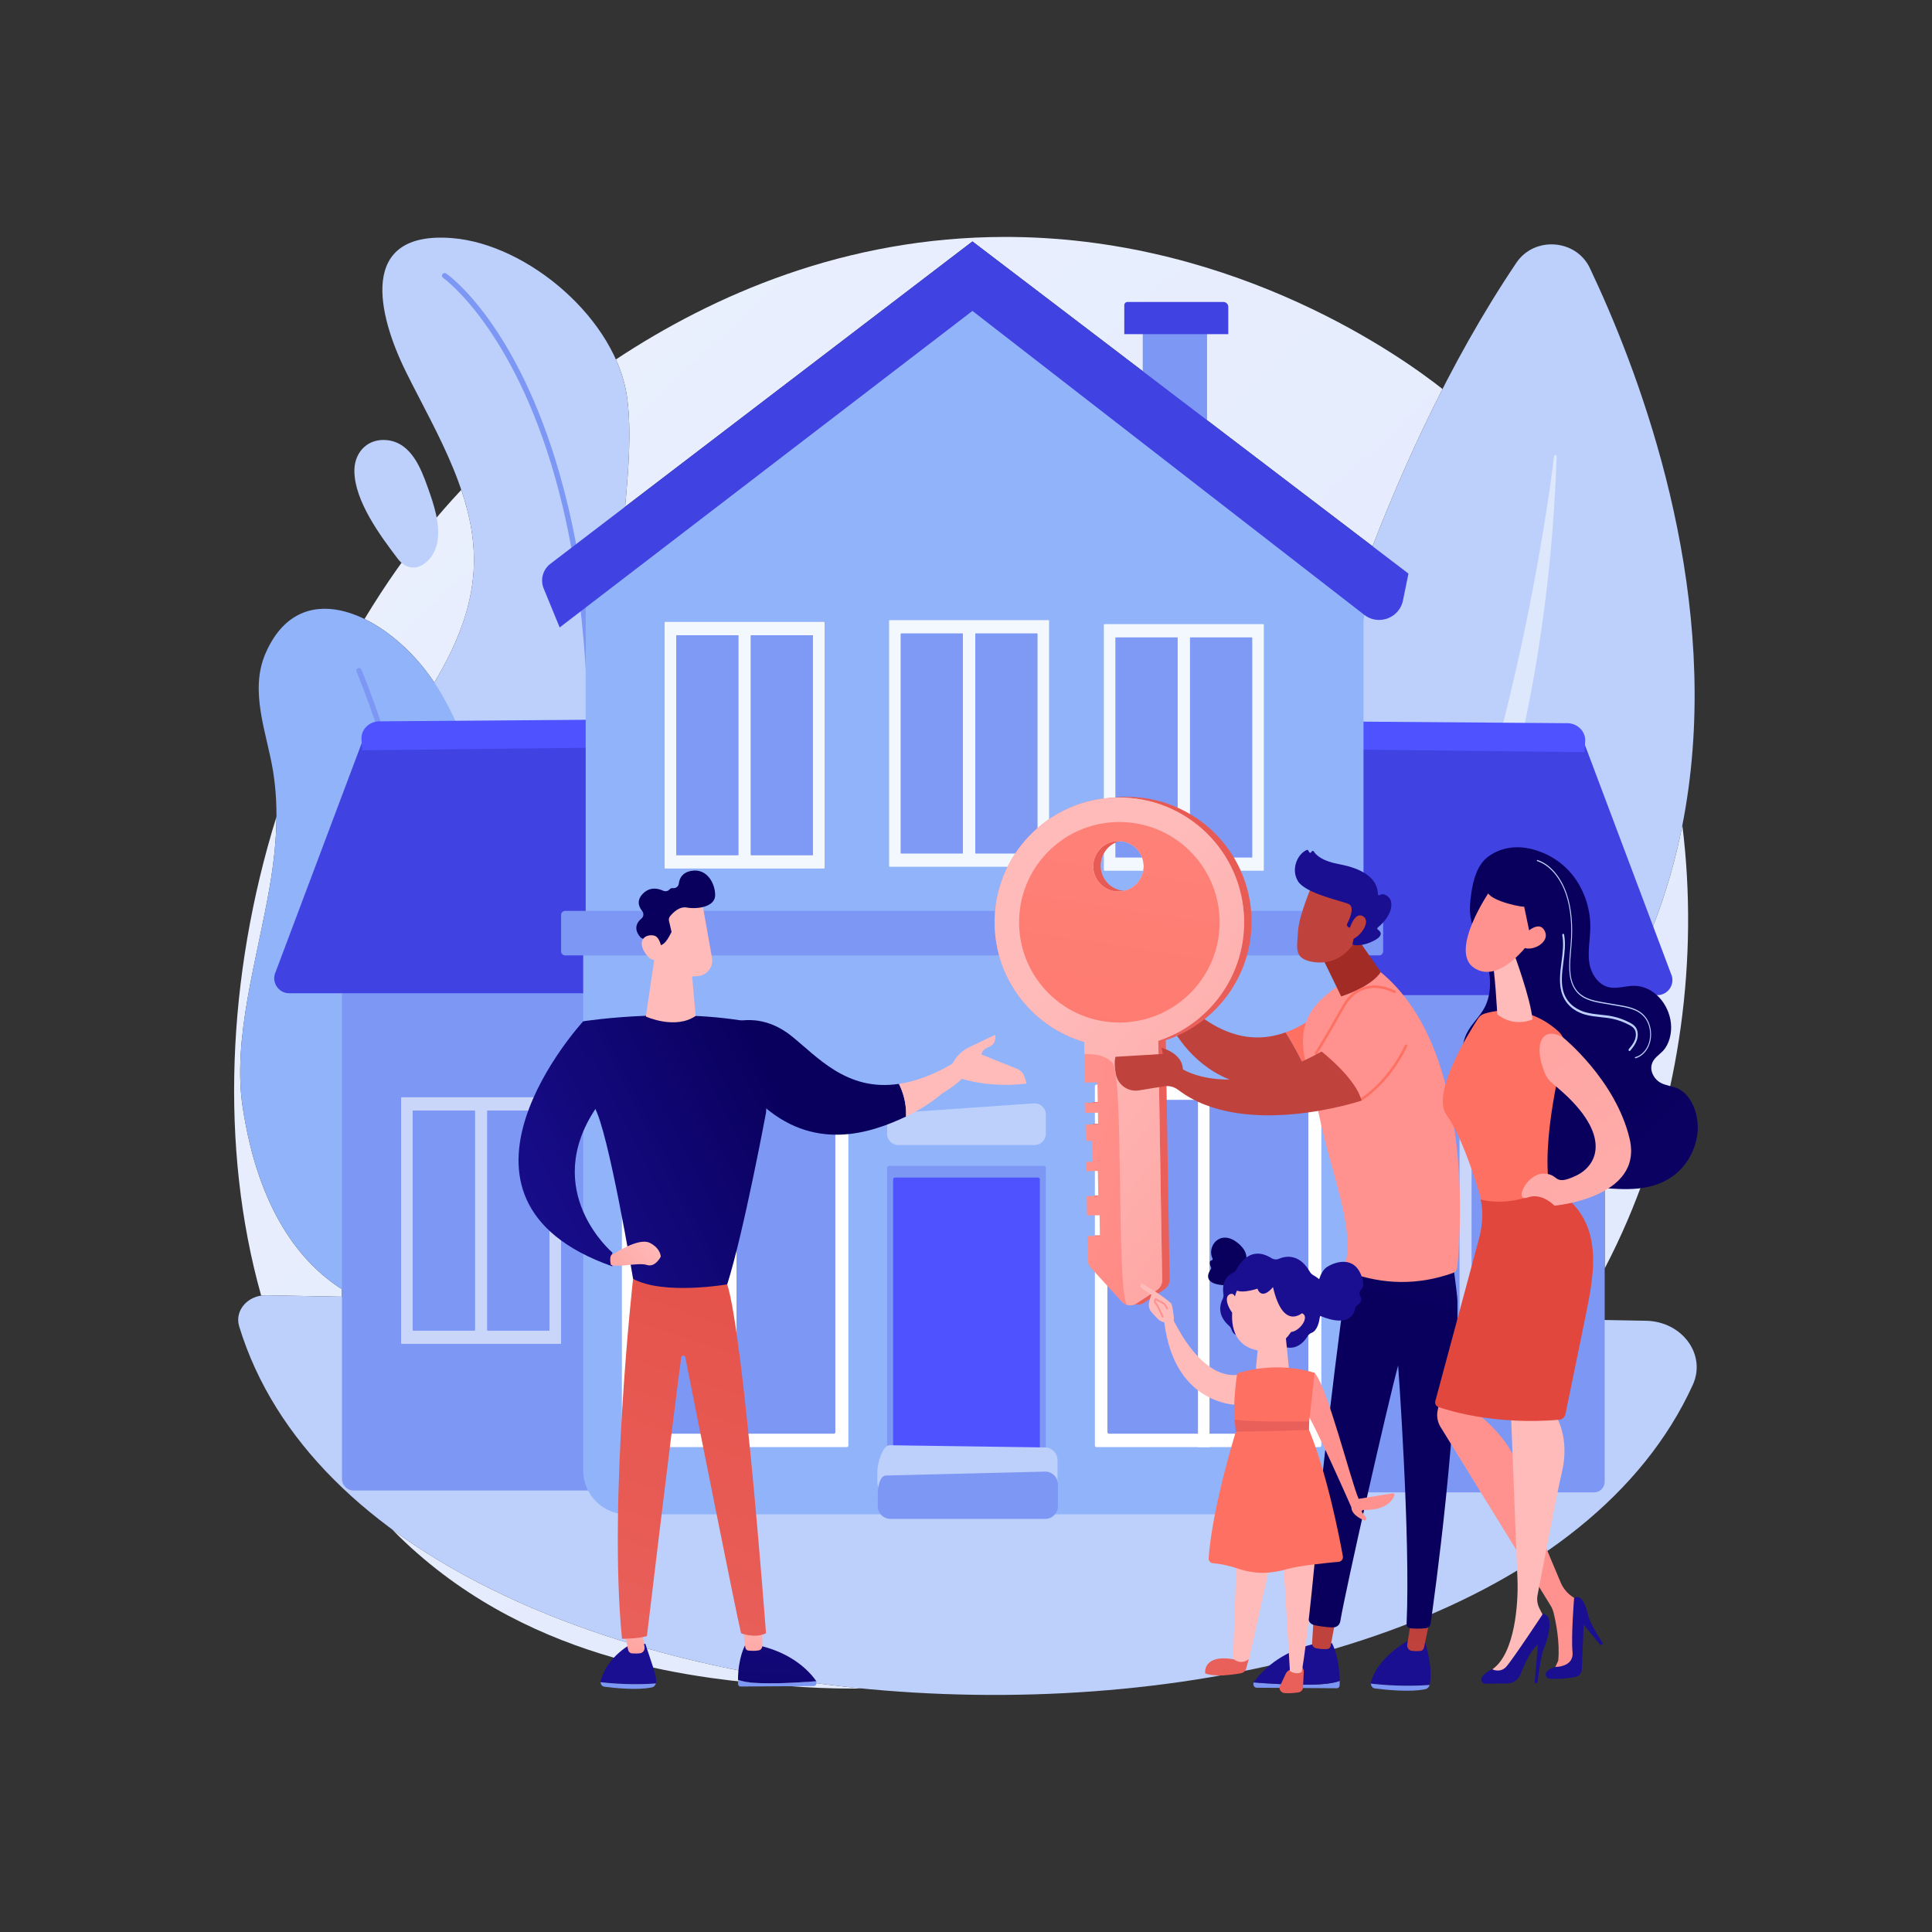 <svg width="4947" height="4947" viewBox="0 0 4947 4947" fill="none" xmlns="http://www.w3.org/2000/svg">
<rect x="0" y="0" width="4947" height="4947" fill="#333333" stroke="none"/>
<defs>
<linearGradient id="paint0_linear" x1="9073.3" y1="4678.55" x2="3606.3" y2="-1222.33" gradientUnits="userSpaceOnUse">
<stop stop-color="#DAE3FE"/>
<stop offset="1" stop-color="#E9EFFD"/>
</linearGradient>
<linearGradient id="paint1_linear" x1="9620.19" y1="-5320.38" x2="8665.99" y2="-3131.33" gradientUnits="userSpaceOnUse">
<stop stop-color="#4F52FF"/>
<stop offset="1" stop-color="#4042E2"/>
</linearGradient>
<linearGradient id="paint2_linear" x1="6936.95" y1="-840.713" x2="7352.69" y2="-3209.16" gradientUnits="userSpaceOnUse">
<stop stop-color="#4F52FF"/>
<stop offset="1" stop-color="#4042E2"/>
</linearGradient>
<linearGradient id="paint3_linear" x1="3442.84" y1="-2081.55" x2="2121.52" y2="481.025" gradientUnits="userSpaceOnUse">
<stop stop-color="#4F52FF"/>
<stop offset="1" stop-color="#4042E2"/>
</linearGradient>
<linearGradient id="paint4_linear" x1="1942.83" y1="-70.24" x2="2260.81" y2="-1881.8" gradientUnits="userSpaceOnUse">
<stop stop-color="#4F52FF"/>
<stop offset="1" stop-color="#4042E2"/>
</linearGradient>
<linearGradient id="paint5_linear" x1="2801.74" y1="3029.37" x2="3262.15" y2="3029.37" gradientUnits="userSpaceOnUse">
<stop stop-color="#4F52FF"/>
<stop offset="1" stop-color="#4042E2"/>
</linearGradient>
<linearGradient id="paint6_linear" x1="6925.23" y1="-6209.56" x2="6366.49" y2="-4629.68" gradientUnits="userSpaceOnUse">
<stop stop-color="#4F52FF"/>
<stop offset="1" stop-color="#4042E2"/>
</linearGradient>
<linearGradient id="paint7_linear" x1="5496.26" y1="-6407.93" x2="5155.86" y2="-3514.53" gradientUnits="userSpaceOnUse">
<stop stop-color="#4F52FF"/>
<stop offset="1" stop-color="#4042E2"/>
</linearGradient>
<linearGradient id="paint8_linear" x1="6174.31" y1="3783.59" x2="5916.61" y2="3783.59" gradientUnits="userSpaceOnUse">
<stop stop-color="#09005D"/>
<stop offset="1" stop-color="#1A0F91"/>
</linearGradient>
<linearGradient id="paint9_linear" x1="6098.64" y1="3491.18" x2="6147.83" y2="3920.5" gradientUnits="userSpaceOnUse">
<stop stop-color="#A22B25"/>
<stop offset="1" stop-color="#C0423C"/>
</linearGradient>
<linearGradient id="paint10_linear" x1="5414.39" y1="3863.67" x2="5067.02" y2="3863.67" gradientUnits="userSpaceOnUse">
<stop stop-color="#09005D"/>
<stop offset="1" stop-color="#1A0F91"/>
</linearGradient>
<linearGradient id="paint11_linear" x1="5330.28" y1="3629.06" x2="5350.92" y2="4032.3" gradientUnits="userSpaceOnUse">
<stop stop-color="#A22B25"/>
<stop offset="1" stop-color="#C0423C"/>
</linearGradient>
<linearGradient id="paint12_linear" x1="5884.87" y1="3875.76" x2="6403.95" y2="1400.6" gradientUnits="userSpaceOnUse">
<stop stop-color="#09005D"/>
<stop offset="1" stop-color="#1A0F91"/>
</linearGradient>
<linearGradient id="paint13_linear" x1="-25694.7" y1="-24439.6" x2="-24630" y2="-23555.9" gradientUnits="userSpaceOnUse">
<stop stop-color="#FF928E"/>
<stop offset="1" stop-color="#FE7062"/>
</linearGradient>
<linearGradient id="paint14_linear" x1="6144.29" y1="1177.47" x2="5935.43" y2="2229.52" gradientUnits="userSpaceOnUse">
<stop stop-color="#FEBBBA"/>
<stop offset="1" stop-color="#FF928E"/>
</linearGradient>
<linearGradient id="paint15_linear" x1="5561.52" y1="1125.97" x2="5693.2" y2="457.78" gradientUnits="userSpaceOnUse">
<stop stop-color="#A22B25"/>
<stop offset="1" stop-color="#C0423C"/>
</linearGradient>
<linearGradient id="paint16_linear" x1="1920.01" y1="-13070.3" x2="2367.39" y2="-11444.8" gradientUnits="userSpaceOnUse">
<stop stop-color="#FF928E"/>
<stop offset="1" stop-color="#FE7062"/>
</linearGradient>
<linearGradient id="paint17_linear" x1="1846.91" y1="-12907.7" x2="2290.66" y2="-11295.5" gradientUnits="userSpaceOnUse">
<stop stop-color="#FF928E"/>
<stop offset="1" stop-color="#FE7062"/>
</linearGradient>
<linearGradient id="paint18_linear" x1="-3637" y1="-22477.1" x2="-3443.86" y2="-21984.6" gradientUnits="userSpaceOnUse">
<stop stop-color="#A22B25"/>
<stop offset="1" stop-color="#C0423C"/>
</linearGradient>
<linearGradient id="paint19_linear" x1="5726.88" y1="465.788" x2="5423.22" y2="856.746" gradientUnits="userSpaceOnUse">
<stop stop-color="#09005D"/>
<stop offset="1" stop-color="#1A0F91"/>
</linearGradient>
<linearGradient id="paint20_linear" x1="-3542.72" y1="-22494.2" x2="-3349.71" y2="-22002.1" gradientUnits="userSpaceOnUse">
<stop stop-color="#A22B25"/>
<stop offset="1" stop-color="#C0423C"/>
</linearGradient>
<linearGradient id="paint21_linear" x1="4043.92" y1="1407.37" x2="4629.64" y2="1913.32" gradientUnits="userSpaceOnUse">
<stop stop-color="#A22B25"/>
<stop offset="1" stop-color="#C0423C"/>
</linearGradient>
<linearGradient id="paint22_linear" x1="4870.6" y1="1191.8" x2="4714.32" y2="2452.46" gradientUnits="userSpaceOnUse">
<stop stop-color="#A22B25"/>
<stop offset="1" stop-color="#C0423C"/>
</linearGradient>
<linearGradient id="paint23_linear" x1="3945.22" y1="1499.76" x2="4519.72" y2="1996.02" gradientUnits="userSpaceOnUse">
<stop stop-color="#A22B25"/>
<stop offset="1" stop-color="#C0423C"/>
</linearGradient>
<linearGradient id="paint24_linear" x1="4038.93" y1="-216.989" x2="4477.73" y2="2527.42" gradientUnits="userSpaceOnUse">
<stop stop-color="#E1473D"/>
<stop offset="1" stop-color="#E9605A"/>
</linearGradient>
<linearGradient id="paint25_linear" x1="2934.87" y1="1918.87" x2="4248.44" y2="2255.63" gradientUnits="userSpaceOnUse">
<stop stop-color="#FF928E"/>
<stop offset="1" stop-color="#FE7062"/>
</linearGradient>
<linearGradient id="paint26_linear" x1="3740.72" y1="865.6" x2="5814.38" y2="2178.45" gradientUnits="userSpaceOnUse">
<stop stop-color="#FF9085"/>
<stop offset="1" stop-color="#FB6FBB"/>
</linearGradient>
<linearGradient id="paint27_linear" x1="3787.67" y1="1207.9" x2="4954.05" y2="2192.68" gradientUnits="userSpaceOnUse">
<stop stop-color="#FEBBBA"/>
<stop offset="1" stop-color="#FF928E"/>
</linearGradient>
<linearGradient id="paint28_linear" x1="4205.11" y1="673.678" x2="3713.99" y2="3840.12" gradientUnits="userSpaceOnUse">
<stop stop-color="#FF928E"/>
<stop offset="1" stop-color="#FE7062"/>
</linearGradient>
<linearGradient id="paint29_linear" x1="6516.51" y1="322.534" x2="5867.31" y2="831.071" gradientUnits="userSpaceOnUse">
<stop stop-color="#A22B25"/>
<stop offset="1" stop-color="#C0423C"/>
</linearGradient>
<linearGradient id="paint30_linear" x1="7463.48" y1="-241.524" x2="9205.04" y2="1662.96" gradientUnits="userSpaceOnUse">
<stop stop-color="#09005D"/>
<stop offset="1" stop-color="#1A0F91"/>
</linearGradient>
<linearGradient id="paint31_linear" x1="9271.39" y1="-668.153" x2="8027.83" y2="363.997" gradientUnits="userSpaceOnUse">
<stop stop-color="#FF928E"/>
<stop offset="1" stop-color="#FE7062"/>
</linearGradient>
<linearGradient id="paint32_linear" x1="6884.92" y1="837.659" x2="7000.94" y2="568.498" gradientUnits="userSpaceOnUse">
<stop stop-color="#FEBBBA"/>
<stop offset="1" stop-color="#FF928E"/>
</linearGradient>
<linearGradient id="paint33_linear" x1="6873.32" y1="184.832" x2="7126.21" y2="709.958" gradientUnits="userSpaceOnUse">
<stop stop-color="#FEBBBA"/>
<stop offset="1" stop-color="#FF928E"/>
</linearGradient>
<linearGradient id="paint34_linear" x1="7036.89" y1="63.468" x2="8750.67" y2="1937.57" gradientUnits="userSpaceOnUse">
<stop stop-color="#09005D"/>
<stop offset="1" stop-color="#1A0F91"/>
</linearGradient>
<linearGradient id="paint35_linear" x1="7043.43" y1="91.276" x2="7298.35" y2="620.606" gradientUnits="userSpaceOnUse">
<stop stop-color="#FEBBBA"/>
<stop offset="1" stop-color="#FF928E"/>
</linearGradient>
<linearGradient id="paint36_linear" x1="7854.88" y1="4129.45" x2="6903.14" y2="2474.98" gradientUnits="userSpaceOnUse">
<stop stop-color="#FEBBBA"/>
<stop offset="1" stop-color="#FF928E"/>
</linearGradient>
<linearGradient id="paint37_linear" x1="7753.07" y1="3523.99" x2="7474.23" y2="3525.84" gradientUnits="userSpaceOnUse">
<stop stop-color="#09005D"/>
<stop offset="1" stop-color="#1A0F91"/>
</linearGradient>
<linearGradient id="paint38_linear" x1="6709.95" y1="2929.22" x2="8105.2" y2="3365.25" gradientUnits="userSpaceOnUse">
<stop stop-color="#FEBBBA"/>
<stop offset="1" stop-color="#FF928E"/>
</linearGradient>
<linearGradient id="paint39_linear" x1="7244.36" y1="3621.88" x2="6923.06" y2="3624.01" gradientUnits="userSpaceOnUse">
<stop stop-color="#09005D"/>
<stop offset="1" stop-color="#1A0F91"/>
</linearGradient>
<linearGradient id="paint40_linear" x1="7229.72" y1="2093.12" x2="7698.18" y2="1320.79" gradientUnits="userSpaceOnUse">
<stop stop-color="#E1473D"/>
<stop offset="1" stop-color="#E9605A"/>
</linearGradient>
<linearGradient id="paint41_linear" x1="7969.73" y1="1447.8" x2="6569.33" y2="-558.065" gradientUnits="userSpaceOnUse">
<stop stop-color="#FEBBBA"/>
<stop offset="1" stop-color="#FF928E"/>
</linearGradient>
<linearGradient id="paint42_linear" x1="4449.83" y1="2723.9" x2="4717.12" y2="3093.37" gradientUnits="userSpaceOnUse">
<stop stop-color="#FEBBBA"/>
<stop offset="1" stop-color="#FF928E"/>
</linearGradient>
<linearGradient id="paint43_linear" x1="4213.52" y1="2875.58" x2="4488.39" y2="3255.53" gradientUnits="userSpaceOnUse">
<stop stop-color="#FEBBBA"/>
<stop offset="1" stop-color="#FF928E"/>
</linearGradient>
<linearGradient id="paint44_linear" x1="4066.88" y1="2747.49" x2="4118.09" y2="2747.49" gradientUnits="userSpaceOnUse">
<stop stop-color="#FF928E"/>
<stop offset="1" stop-color="#FE7062"/>
</linearGradient>
<linearGradient id="paint45_linear" x1="4542" y1="2326.14" x2="4754.31" y2="2513.47" gradientUnits="userSpaceOnUse">
<stop stop-color="#09005D"/>
<stop offset="1" stop-color="#1A0F91"/>
</linearGradient>
<linearGradient id="paint46_linear" x1="5607.05" y1="2325.1" x2="5422.74" y2="2291.97" gradientUnits="userSpaceOnUse">
<stop stop-color="#09005D"/>
<stop offset="1" stop-color="#1A0F91"/>
</linearGradient>
<linearGradient id="paint47_linear" x1="-3043.4" y1="-5802.12" x2="-2189.8" y2="-4945.63" gradientUnits="userSpaceOnUse">
<stop stop-color="#09005D"/>
<stop offset="1" stop-color="#1A0F91"/>
</linearGradient>
<linearGradient id="paint48_linear" x1="4703.63" y1="3942.74" x2="4539.51" y2="3942.74" gradientUnits="userSpaceOnUse">
<stop stop-color="#E1473D"/>
<stop offset="1" stop-color="#E9605A"/>
</linearGradient>
<linearGradient id="paint49_linear" x1="5128.22" y1="3953.98" x2="5032.9" y2="3953.98" gradientUnits="userSpaceOnUse">
<stop stop-color="#E1473D"/>
<stop offset="1" stop-color="#E9605A"/>
</linearGradient>
<linearGradient id="paint50_linear" x1="4961.85" y1="2895.68" x2="4948.22" y2="2757.11" gradientUnits="userSpaceOnUse">
<stop stop-color="#FEBBBA"/>
<stop offset="1" stop-color="#FF928E"/>
</linearGradient>
<linearGradient id="paint51_linear" x1="4446.97" y1="1389.61" x2="3863.69" y2="-396.678" gradientUnits="userSpaceOnUse">
<stop stop-color="#FEBBBA"/>
<stop offset="1" stop-color="#FF928E"/>
</linearGradient>
<linearGradient id="paint52_linear" x1="4135.88" y1="1558.52" x2="3571.26" y2="-170.619" gradientUnits="userSpaceOnUse">
<stop stop-color="#FEBBBA"/>
<stop offset="1" stop-color="#FF928E"/>
</linearGradient>
<linearGradient id="paint53_linear" x1="5937.86" y1="3334.04" x2="5442.79" y2="2653.82" gradientUnits="userSpaceOnUse">
<stop stop-color="#FEBBBA"/>
<stop offset="1" stop-color="#FF928E"/>
</linearGradient>
<linearGradient id="paint54_linear" x1="7950.4" y1="423.845" x2="6905.66" y2="1290.98" gradientUnits="userSpaceOnUse">
<stop stop-color="#FF928E"/>
<stop offset="1" stop-color="#FE7062"/>
</linearGradient>
<linearGradient id="paint55_linear" x1="8343.94" y1="589.585" x2="7276.35" y2="1475.68" gradientUnits="userSpaceOnUse">
<stop stop-color="#FF928E"/>
<stop offset="1" stop-color="#FE7062"/>
</linearGradient>
<linearGradient id="paint56_linear" x1="7966.44" y1="500.89" x2="6925.97" y2="1364.47" gradientUnits="userSpaceOnUse">
<stop stop-color="#E1473D"/>
<stop offset="1" stop-color="#E9605A"/>
</linearGradient>
<linearGradient id="paint57_linear" x1="4964.11" y1="2679.59" x2="4993.84" y2="2393.53" gradientUnits="userSpaceOnUse">
<stop stop-color="#FEBBBA"/>
<stop offset="1" stop-color="#FF928E"/>
</linearGradient>
<linearGradient id="paint58_linear" x1="4592.59" y1="2763.4" x2="4621.39" y2="2504.38" gradientUnits="userSpaceOnUse">
<stop stop-color="#FEBBBA"/>
<stop offset="1" stop-color="#FF928E"/>
</linearGradient>
<linearGradient id="paint59_linear" x1="5110.64" y1="2668.55" x2="5141.07" y2="2394.86" gradientUnits="userSpaceOnUse">
<stop stop-color="#FEBBBA"/>
<stop offset="1" stop-color="#FF928E"/>
</linearGradient>
<linearGradient id="paint60_linear" x1="-2963.32" y1="-5621.81" x2="-2125.84" y2="-4781.48" gradientUnits="userSpaceOnUse">
<stop stop-color="#09005D"/>
<stop offset="1" stop-color="#1A0F91"/>
</linearGradient>
<linearGradient id="paint61_linear" x1="1685.41" y1="5777.56" x2="1631.88" y2="4745.8" gradientUnits="userSpaceOnUse">
<stop stop-color="#09005D"/>
<stop offset="1" stop-color="#1A0F91"/>
</linearGradient>
<linearGradient id="paint62_linear" x1="1633.49" y1="4092.55" x2="1605.06" y2="4340.68" gradientUnits="userSpaceOnUse">
<stop stop-color="#FEBBBA"/>
<stop offset="1" stop-color="#FF928E"/>
</linearGradient>
<linearGradient id="paint63_linear" x1="1966.47" y1="4751.25" x2="2020" y2="3719.49" gradientUnits="userSpaceOnUse">
<stop stop-color="#09005D"/>
<stop offset="1" stop-color="#1A0F91"/>
</linearGradient>
<linearGradient id="paint64_linear" x1="1933" y1="4124.29" x2="1906.4" y2="4356.41" gradientUnits="userSpaceOnUse">
<stop stop-color="#FEBBBA"/>
<stop offset="1" stop-color="#FF928E"/>
</linearGradient>
<linearGradient id="paint65_linear" x1="2220.36" y1="2472.24" x2="1621.68" y2="4224.47" gradientUnits="userSpaceOnUse">
<stop stop-color="#E1473D"/>
<stop offset="1" stop-color="#E9605A"/>
</linearGradient>
<linearGradient id="paint66_linear" x1="1977.42" y1="2711.6" x2="1239.02" y2="3072.35" gradientUnits="userSpaceOnUse">
<stop stop-color="#09005D"/>
<stop offset="1" stop-color="#1A0F91"/>
</linearGradient>
<linearGradient id="paint67_linear" x1="1921.59" y1="2126.44" x2="2069.74" y2="2126.44" gradientUnits="userSpaceOnUse">
<stop stop-color="#FEBBBA"/>
<stop offset="1" stop-color="#FF928E"/>
</linearGradient>
<linearGradient id="paint68_linear" x1="15081.5" y1="-10044" x2="15288.4" y2="-10233.9" gradientUnits="userSpaceOnUse">
<stop stop-color="#FEBBBA"/>
<stop offset="1" stop-color="#FF928E"/>
</linearGradient>
<linearGradient id="paint69_linear" x1="2033.16" y1="1733.61" x2="2285.09" y2="1594.71" gradientUnits="userSpaceOnUse">
<stop stop-color="#09005D"/>
<stop offset="1" stop-color="#1A0F91"/>
</linearGradient>
<linearGradient id="paint70_linear" x1="14470.3" y1="-9491.52" x2="14669.1" y2="-9674.04" gradientUnits="userSpaceOnUse">
<stop stop-color="#FEBBBA"/>
<stop offset="1" stop-color="#FF928E"/>
</linearGradient>
<linearGradient id="paint71_linear" x1="1924.32" y1="2644.01" x2="1190.75" y2="3002.4" gradientUnits="userSpaceOnUse">
<stop stop-color="#09005D"/>
<stop offset="1" stop-color="#1A0F91"/>
</linearGradient>
<linearGradient id="paint72_linear" x1="1684.79" y1="3170.15" x2="1457.89" y2="3363.95" gradientUnits="userSpaceOnUse">
<stop stop-color="#FEBBBA"/>
<stop offset="1" stop-color="#FF928E"/>
</linearGradient>
<linearGradient id="paint73_linear" x1="1963.2" y1="2715.02" x2="1228.62" y2="3073.9" gradientUnits="userSpaceOnUse">
<stop stop-color="#09005D"/>
<stop offset="1" stop-color="#1A0F91"/>
</linearGradient>
<linearGradient id="paint74_linear" x1="2510.91" y1="2542.49" x2="3068.2" y2="2351.56" gradientUnits="userSpaceOnUse">
<stop stop-color="#FEBBBA"/>
<stop offset="1" stop-color="#FF928E"/>
</linearGradient>
<linearGradient id="paint75_linear" x1="2645.92" y1="2410.13" x2="3233.36" y2="2208.88" gradientUnits="userSpaceOnUse">
<stop stop-color="#FEBBBA"/>
<stop offset="1" stop-color="#FF928E"/>
</linearGradient>
</defs>
<path d="M2186.33 4323.73C2127.81 4323.73 2070.2 4321.4 2013.64 4316.73C1800.64 4299.2 1372.1 4263.9 1037.5 3949.01C1025.89 3938.09 1014.5 3926.92 1003.37 3915.57C1309.8 4141.64 1748.06 4278.71 2208.73 4323.61C2201.26 4323.69 2193.76 4323.73 2186.33 4323.73V4323.73ZM3392.12 3366.71L3122.51 3361.72C3219.4 3323.7 3309.07 3283.08 3392.12 3240.14V3366.71V3366.71ZM3073.73 3360.83L1592.4 3333.48V2974.94C1639.4 2965.6 1685.77 2950.35 1730.37 2928.99C1869.18 2862.52 1990.37 2741.83 1990.37 2523.04C1990.37 2456.35 1988.02 2399.55 1983.49 2350.48H3233.38C3121.73 2856.67 3081.88 3266.93 3073.73 3360.83ZM875.617 3320.24L681.704 3316.67C681.201 3316.66 680.703 3316.66 680.205 3316.66C676.299 3316.66 672.473 3316.93 668.761 3317.48C562.128 2938.83 581.179 2498.68 707.938 2091.16C707.699 2151.12 700.781 2210.85 690.485 2270.86C658.577 2456.88 594.648 2658.82 621.349 2834.72C661.593 3099.84 770.067 3233.85 875.617 3301.26V3320.24V3320.24ZM4108.88 3247.99V2616.02C4211.6 2453.7 4274.26 2283.48 4307.75 2113.26C4350.01 2454.44 4301.39 2812.99 4166.45 3126.88C4148.61 3168.39 4129.41 3208.72 4108.88 3247.99V3247.99ZM1112.19 1747.74C1104.36 1736 1096.17 1724.66 1087.59 1713.74C1044.58 1659.08 989.812 1612.35 933.44 1584.9C986.167 1497.2 1044.78 1413.8 1109.02 1336.08C1121.55 1320.93 1145.83 1292.1 1181.17 1254.34C1204.14 1322.4 1217.58 1392.48 1212.5 1464.82C1207.37 1537.85 1185.37 1604.92 1154.62 1668.99C1141.8 1695.69 1127.46 1721.86 1112.19 1747.74V1747.74ZM3514.49 1398.68L2489.97 618.228L1600.77 1297.4C1609.13 1201.49 1617.27 1106.81 1606.1 1020.3C1601.75 986.488 1591.7 952.94 1577.09 920.377C1825.94 755.883 2164.37 606.672 2574.04 606.672C2579.7 606.672 2585.36 606.699 2591.04 606.752C3175.44 612.636 3597.08 919.898 3693.63 996.047C3627.33 1125.69 3567.87 1261.05 3514.49 1398.68" fill="url(#paint0_linear)"/>
<path d="M612.395 3396.16C973.162 4578.65 3820.74 4674.16 4334.52 3545.91C4369.75 3468.59 4307.55 3383.6 4214.5 3381.88L681.705 3316.66C634.871 3315.8 600.023 3355.6 612.395 3396.16" fill="#BDD0FB"/>
<path d="M3072.03 3381.04C3072.03 3381.04 3198.79 1688.9 3882.81 672.738C3928.82 604.438 4035.5 611.947 4070.79 686.207C4306.74 1182.82 4857.31 2714.15 3072.03 3381.04Z" fill="#BDD0FB"/>
<path d="M3227.47 3257.48C3224.05 3257.48 3221.01 3253.64 3223.63 3250.24C3284.35 3171.66 3340.4 3088.72 3392.12 3002.9V3061.41C3323.82 3156.37 3266.06 3221.36 3230.77 3256.05C3229.74 3257.06 3228.59 3257.48 3227.47 3257.48ZM3728.09 2438.95H3664.04C3874.59 1892.84 3955.46 1359.38 3979.4 1167.71C3979.62 1165.88 3981.06 1165.02 3982.53 1165.02C3984.24 1165.02 3985.98 1166.17 3985.91 1168.32C3968.28 1685.96 3859.6 2109.94 3728.09 2438.95Z" fill="#DEE8FD"/>
<path d="M1154.62 1668.99C1185.37 1604.9 1207.37 1537.84 1212.5 1464.83C1225.43 1280.82 1118.47 1111.38 1039.89 952.954C967.667 807.353 913.991 590.394 1157.68 609.69C1351.83 625.084 1580.07 818.551 1606.1 1020.3C1636.92 1259.1 1520.68 1560.21 1658.49 1777.09C1851.3 2080.53 1990.37 2010.99 1990.37 2523.04C1990.37 2741.83 1869.19 2862.52 1730.37 2928.99C1511.28 3033.91 1250.03 2991.52 1075.46 2822.58C921.247 2673.34 829.552 2458.78 860.564 2243.4C891.887 2025.83 1062.52 1860.85 1154.62 1668.99Z" fill="#BDD0FB"/>
<path d="M1317.51 3315.27C1320.55 3315.27 1323.32 3313.2 1324.1 3310.12C1444.88 2828.03 1510.61 2391.02 1519.5 2011.24C1526.61 1707.12 1497.49 1438.74 1432.94 1213.54C1322.69 828.909 1149.77 705.364 1142.47 700.307C1139.39 698.17 1135.15 698.926 1133.01 702.001C1130.87 705.077 1131.63 709.325 1134.71 711.462C1136.47 712.687 1311.67 838.266 1420.4 1219.07C1520.88 1571.04 1583.45 2218.95 1310.91 3306.82C1310 3310.46 1312.21 3314.15 1315.85 3315.06C1316.41 3315.2 1316.96 3315.27 1317.51 3315.27" fill="#7D97F4"/>
<path d="M961.168 1129.17C970.556 1126.64 980.868 1125.84 991.85 1127.1C1052.58 1134.09 1077.52 1198.13 1095.37 1248.2C1110.65 1291.09 1128.65 1343.13 1119.63 1389.62C1109.87 1439.83 1056.53 1480.8 1017.83 1429.82C973.831 1371.82 907.812 1282.84 907.414 1206.01C907.212 1167.84 928.651 1138 961.168 1129.17" fill="#BDD0FB"/>
<path d="M621.353 2834.71C594.653 2658.81 658.58 2456.88 690.488 2270.87C707.359 2172.51 715.161 2074.92 699.366 1975.83C683.662 1877.32 637.372 1770.79 680.052 1672.64C766.049 1474.9 970.488 1564.89 1087.59 1713.75C1223.49 1886.46 1260.64 2168.74 1312.25 2386.1C1343.36 2517.13 1390.24 2651.55 1406.66 2785.05C1433.85 3006.26 1383.83 3159.83 1278.02 3263.54C1176.53 3363.01 1021.96 3383.64 897.804 3314.5C785.649 3252.04 664.424 3118.48 621.353 2834.71" fill="#91B3FA"/>
<path d="M1089.05 3650.82C1088.68 3650.82 1088.3 3650.8 1087.92 3650.73C1084.25 3650.12 1081.77 3646.64 1082.39 3642.96C1082.83 3640.3 1127.12 3372.97 1128.26 3003.85C1129.31 2663.38 1092.82 2164.22 913.028 1719.65C911.631 1716.2 913.298 1712.27 916.753 1710.88C920.201 1709.49 924.137 1711.15 925.537 1714.61C1106.18 2161.28 1142.82 2662.41 1141.75 3004.16C1140.59 3374.32 1096.14 3642.53 1095.69 3645.2C1095.14 3648.5 1092.28 3650.82 1089.05 3650.82" fill="#7D97F4"/>
<path d="M4081.63 3821.3H3392.14V2438.94H4108.9V3794.02C4108.9 3809.09 4096.7 3821.3 4081.63 3821.3" fill="#7D97F4"/>
<path d="M3955.92 3445.85H3549.35C3548.52 3445.85 3547.84 3445.19 3547.84 3444.36V2815.91C3547.84 2815.08 3548.52 2814.42 3549.35 2814.42H3955.92C3956.77 2814.42 3957.42 2815.08 3957.42 2815.91V3444.36C3957.42 3445.19 3956.77 3445.85 3955.92 3445.85V3445.85ZM3769.36 2848.54C3768.9 2848.54 3768.53 2848.91 3768.53 2849.38V3410.9C3768.53 3411.35 3768.9 3411.72 3769.36 3411.72H3926.73C3927.17 3411.72 3927.56 3411.35 3927.56 3410.9V2849.38C3927.56 2848.91 3927.17 2848.54 3926.73 2848.54H3769.36ZM3578.55 2848.54C3578.07 2848.54 3577.7 2848.91 3577.7 2849.38V3410.9C3577.7 3411.35 3578.07 3411.72 3578.55 3411.72H3735.9C3736.37 3411.72 3736.73 3411.35 3736.73 3410.9V2849.38C3736.73 2848.91 3736.37 2848.54 3735.9 2848.54H3578.55Z" fill="#CAD5FA"/>
<path d="M3926.74 3411.72H3769.37C3768.92 3411.72 3768.55 3411.35 3768.55 3410.89V2849.37C3768.55 2848.91 3768.92 2848.53 3769.37 2848.53H3926.74C3927.2 2848.53 3927.56 2848.91 3927.56 2849.37V3410.89C3927.56 3411.35 3927.2 3411.72 3926.74 3411.72" fill="#7D97F4"/>
<path d="M3735.92 3411.72H3578.56C3578.08 3411.72 3577.71 3411.34 3577.71 3410.89V2849.37C3577.71 2848.9 3578.08 2848.53 3578.56 2848.53H3735.92C3736.38 2848.53 3736.74 2848.9 3736.74 2849.37V3410.89C3736.74 3411.34 3736.38 3411.72 3735.92 3411.72Z" fill="#7D97F4"/>
<path d="M4243.83 2548.1H3358.09L3321.93 1910.5L4054.2 1896.63L4278.72 2493.45C4290.57 2518.94 4271.94 2548.1 4243.83 2548.1" fill="url(#paint1_linear)"/>
<path d="M4057.2 1925.92L3353.34 1918.05L3357.77 1846.81L4015.64 1851.81C4041.04 1853.41 4060.41 1874.03 4058.94 1897.88L4057.2 1925.92" fill="url(#paint2_linear)"/>
<path d="M905.367 3816.51H1592.4V2434.16H875.618V3786.76C875.618 3803.19 888.938 3816.51 905.367 3816.51Z" fill="#7D97F4"/>
<path d="M1435.17 3441.05H1028.58C1027.75 3441.05 1027.08 3440.39 1027.08 3439.56V2811.11C1027.08 2810.28 1027.75 2809.61 1028.58 2809.61H1435.17C1436 2809.61 1436.67 2810.28 1436.67 2811.11V3439.56C1436.67 3440.39 1436 3441.05 1435.17 3441.05ZM1248.61 2843.75C1248.15 2843.75 1247.77 2844.12 1247.77 2844.57V3406.09C1247.77 3406.55 1248.15 3406.92 1248.61 3406.92H1405.97C1406.43 3406.92 1406.8 3406.55 1406.8 3406.09V2844.57C1406.8 2844.12 1406.43 2843.75 1405.97 2843.75H1248.61ZM1057.78 2843.75C1057.32 2843.75 1056.94 2844.12 1056.94 2844.57V3406.09C1056.94 3406.55 1057.32 3406.92 1057.78 3406.92H1215.14C1215.6 3406.92 1215.97 3406.55 1215.97 3406.09V2844.57C1215.97 2844.12 1215.6 2843.75 1215.14 2843.75H1057.78Z" fill="#CAD5FA"/>
<path d="M1215.14 3406.92H1057.78C1057.32 3406.92 1056.94 3406.55 1056.94 3406.09V2844.57C1056.94 2844.12 1057.32 2843.75 1057.78 2843.75H1215.14C1215.6 2843.75 1215.97 2844.12 1215.97 2844.57V3406.09C1215.97 3406.55 1215.6 3406.92 1215.14 3406.92Z" fill="#7D97F4"/>
<path d="M1405.97 3406.92H1248.61C1248.15 3406.92 1247.77 3406.55 1247.77 3406.09V2844.57C1247.77 2844.12 1248.15 2843.75 1248.61 2843.75H1405.97C1406.43 2843.75 1406.8 2844.12 1406.8 2844.57V3406.09C1406.8 3406.55 1406.43 3406.92 1405.97 3406.92Z" fill="#7D97F4"/>
<path d="M740.666 2543.3H1626.43L1662.56 1905.7L930.317 1891.81L705.775 2488.67C693.951 2514.14 712.567 2543.3 740.666 2543.3" fill="url(#paint3_linear)"/>
<path d="M927.311 1921.14L1631.17 1913.27L1626.75 1842.02L968.885 1847.03C943.484 1848.61 924.092 1869.23 925.57 1893.08L927.311 1921.14" fill="url(#paint4_linear)"/>
<path d="M1493.34 2350.48V3765.09C1493.34 3827.18 1543.67 3877.52 1605.76 3877.52H3449.02C3468.88 3877.52 3484.98 3861.42 3484.98 3841.56V2350.48H1493.34Z" fill="#91B3FA"/>
<path d="M2677.98 3778.17H2271.52V2990C2271.52 2987.39 2273.66 2985.25 2276.27 2985.25H2673.23C2675.86 2985.25 2677.98 2987.39 2677.98 2990V3778.17" fill="#7D97F4"/>
<path d="M2662.66 3748.28H2286.87V3019.9C2286.87 3017.27 2288.97 3015.16 2291.6 3015.16H2657.91C2660.52 3015.16 2662.66 3017.27 2662.66 3019.9V3748.28Z" fill="url(#paint5_linear)"/>
<path d="M2649.3 2931.89H2300.24C2284.38 2931.89 2271.52 2919.04 2271.52 2903.19V2878.12C2271.52 2863.03 2283.2 2850.53 2298.25 2849.5L2647.31 2825.23C2663.88 2824.08 2677.98 2837.24 2677.98 2853.87V2903.19C2677.98 2919.04 2665.13 2931.89 2649.3 2931.89" fill="#BDD0FB"/>
<path d="M2675.24 3827.29H2279.06C2261.08 3827.29 2246.48 3812.7 2246.48 3794.72V3766.26C2246.48 3749.14 2259.52 3701.81 2276.6 3700.62L2673 3706.24C2691.82 3704.93 2707.82 3719.86 2707.82 3738.74V3794.72C2707.82 3812.7 2693.24 3827.29 2675.24 3827.29" fill="#BDD0FB"/>
<path d="M2676.29 3889.25H2280.1C2262.12 3889.25 2247.53 3874.67 2247.53 3856.68V3828.23C2247.53 3811.11 2251.28 3779.36 2268.35 3778.17L2674.03 3768.2C2692.88 3766.89 2708.86 3781.83 2708.86 3800.71V3856.68C2708.86 3874.67 2694.29 3889.25 2676.29 3889.25" fill="#7D97F4"/>
<path d="M3379.19 3705.38H2807.67C2805.36 3705.38 2803.49 3703.52 2803.49 3701.2V2781.51C2803.49 2779.21 2805.36 2777.34 2807.67 2777.34H3379.19C3381.51 2777.34 3383.38 2779.21 3383.38 2781.51V3701.2C3383.38 3703.52 3381.51 3705.38 3379.19 3705.38Z" fill="white"/>
<path d="M3346.16 3671.12H2839.52C2837.36 3671.12 2835.61 3669.37 2835.61 3667.21V2820.18C2835.61 2818.02 2837.36 2816.27 2839.52 2816.27H3346.16C3348.32 2816.27 3350.06 2818.02 3350.06 2820.18V3667.21C3350.06 3669.37 3348.32 3671.12 3346.16 3671.12Z" fill="#7D97F4"/>
<path d="M3097 3705.39H3067.51V2804.53H3097V3705.39Z" fill="white"/>
<path d="M2168.11 3705.39H1596.59C1594.27 3705.39 1592.4 3703.52 1592.4 3701.2V2781.52C1592.4 2779.21 1594.27 2777.33 1596.59 2777.33H2168.11C2170.41 2777.33 2172.29 2779.21 2172.29 2781.52V3701.2C2172.29 3703.52 2170.41 3705.39 2168.11 3705.39Z" fill="white"/>
<path d="M2135.05 3671.12H1628.44C1626.28 3671.12 1624.52 3669.37 1624.52 3667.21V2820.19C1624.52 2818.03 1626.28 2816.28 1628.44 2816.28H2135.05C2137.21 2816.28 2138.97 2818.03 2138.97 2820.19V3667.21C2138.97 3669.37 2137.21 3671.12 2135.05 3671.12Z" fill="#7D97F4"/>
<path d="M1885.91 3705.39H1856.41V2804.53H1885.91V3705.39Z" fill="white"/>
<path d="M3508.26 1496.36L3491.33 1483.59V1465.78H3467.79L2489.14 726.119L1499.68 1465.78V2350.49H3491.33V1587.6L3508.26 1496.36" fill="#91B3FA"/>
<path d="M3090.77 1080.38H2926.05V812.139H3090.77V1080.38Z" fill="#7D97F4"/>
<path d="M3145.08 855.604H2878.8V781.353C2878.8 776.872 2882.43 773.237 2886.91 773.237H3132.68C3139.52 773.237 3145.08 778.767 3145.08 785.603V855.604" fill="url(#paint6_linear)"/>
<path d="M1433.09 1606.64L1392.15 1506.9C1382.89 1484.38 1389.92 1458.46 1409.27 1443.67L1462.94 1402.67L1475.24 1393.27L1600.77 1297.38L2489.97 618.213L3514.52 1398.69L3606.45 1468.71L3592.38 1537.54C3586.08 1568.37 3559.18 1587.39 3531.17 1587.39C3518.29 1587.39 3505.2 1583.4 3493.73 1574.69C3493.54 1574.56 3493.35 1574.4 3493.2 1574.27L2489.97 796.104L1499.68 1555.58L1486.93 1565.35L1433.09 1606.64" fill="url(#paint7_linear)"/>
<path d="M2684.66 2219.4H2278.09C2277.26 2219.4 2276.58 2218.71 2276.58 2217.87V1589.42C2276.58 1588.59 2277.26 1587.93 2278.09 1587.93H2684.66C2685.5 1587.93 2686.18 1588.59 2686.18 1589.42V2217.87C2686.18 2218.71 2685.5 2219.4 2684.66 2219.4ZM2498.12 1622.06C2497.66 1622.06 2497.29 1622.45 2497.29 1622.9V2184.41C2497.29 2184.88 2497.66 2185.25 2498.12 2185.25H2655.46C2655.93 2185.25 2656.31 2184.88 2656.31 2184.41V1622.9C2656.31 1622.45 2655.93 1622.06 2655.46 1622.06H2498.12ZM2307.29 1622.06C2306.83 1622.06 2306.46 1622.45 2306.46 1622.9V2184.41C2306.46 2184.88 2306.83 2185.25 2307.29 2185.25H2464.63C2465.1 2185.25 2465.48 2184.88 2465.48 2184.41V1622.9C2465.48 1622.45 2465.1 1622.06 2464.63 1622.06H2307.29Z" fill="#F3F7FE"/>
<path d="M2464.62 2185.26H2307.27C2306.82 2185.26 2306.45 2184.89 2306.45 2184.42V1622.91C2306.45 1622.44 2306.82 1622.08 2307.27 1622.08H2464.62C2465.09 1622.08 2465.48 1622.44 2465.48 1622.91V2184.42C2465.48 2184.89 2465.09 2185.26 2464.62 2185.26Z" fill="#7F9AF5"/>
<path d="M2655.45 2185.26H2498.09C2497.65 2185.26 2497.28 2184.89 2497.28 2184.42V1622.91C2497.28 1622.44 2497.65 1622.08 2498.09 1622.08H2655.45C2655.92 1622.08 2656.31 1622.44 2656.31 1622.91V2184.42C2656.31 2184.89 2655.92 2185.26 2655.45 2185.26Z" fill="#7F9AF5"/>
<path d="M2109.87 2223.85H1703.28C1702.45 2223.85 1701.78 2223.19 1701.78 2222.37V1593.91C1701.78 1593.09 1702.45 1592.41 1703.28 1592.41H2109.87C2110.69 1592.41 2111.37 1593.09 2111.37 1593.91V2222.37C2111.37 2223.19 2110.69 2223.85 2109.87 2223.85ZM1923.3 1626.55C1922.85 1626.55 1922.47 1626.92 1922.47 1627.39V2188.89C1922.47 2189.34 1922.85 2189.73 1923.3 2189.73H2080.67C2081.12 2189.73 2081.49 2189.34 2081.49 2188.89V1627.39C2081.49 1626.92 2081.12 1626.55 2080.67 1626.55H1923.3V1626.55ZM1732.48 1626.55C1732.01 1626.55 1731.63 1626.92 1731.63 1627.39V2188.89C1731.63 2189.34 1732.01 2189.73 1732.48 2189.73H1889.84C1890.29 2189.73 1890.66 2189.34 1890.66 2188.89V1627.39C1890.66 1626.92 1890.29 1626.55 1889.84 1626.55H1732.48Z" fill="#F3F7FE"/>
<path d="M1889.84 2189.71H1732.48C1732.02 2189.71 1731.64 2189.34 1731.64 2188.88V1627.37C1731.64 1626.9 1732.02 1626.53 1732.48 1626.53H1889.84C1890.29 1626.53 1890.67 1626.9 1890.67 1627.37V2188.88C1890.67 2189.34 1890.29 2189.71 1889.84 2189.71Z" fill="#7F9AF5"/>
<path d="M2080.67 2189.71H1923.31C1922.86 2189.71 1922.48 2189.34 1922.48 2188.88V1627.37C1922.48 1626.9 1922.86 1626.53 1923.31 1626.53H2080.67C2081.13 1626.53 2081.5 1626.9 2081.5 1627.37V2188.88C2081.5 2189.34 2081.13 2189.71 2080.67 2189.71" fill="#7F9AF5"/>
<path d="M3234.57 2229.56H2827.97C2827.15 2229.56 2826.47 2228.89 2826.47 2228.04V1599.6C2826.47 1598.78 2827.15 1598.1 2827.97 1598.1H3234.57C3235.39 1598.1 3236.07 1598.78 3236.07 1599.6V2228.04C3236.07 2228.89 3235.39 2229.56 3234.57 2229.56ZM3047.99 1632.25C3047.54 1632.25 3047.17 1632.62 3047.17 1633.07V2194.6C3047.17 2195.05 3047.54 2195.42 3047.99 2195.42H3205.36C3205.83 2195.42 3206.2 2195.05 3206.2 2194.6V1633.07C3206.2 1632.62 3205.83 1632.25 3205.36 1632.25H3047.99ZM2857.17 1632.25C2856.71 1632.25 2856.34 1632.62 2856.34 1633.07V2194.6C2856.34 2195.05 2856.71 2195.42 2857.17 2195.42H3014.53C3014.98 2195.42 3015.37 2195.05 3015.37 2194.6V1633.07C3015.37 1632.62 3014.98 1632.25 3014.53 1632.25H2857.17Z" fill="#F3F7FE"/>
<path d="M3014.54 2195.43H2857.17C2856.7 2195.43 2856.34 2195.07 2856.34 2194.6V1633.08C2856.34 1632.61 2856.7 1632.25 2857.17 1632.25H3014.54C3014.98 1632.25 3015.35 1632.61 3015.35 1633.08V2194.6C3015.35 2195.07 3014.98 2195.43 3014.54 2195.43Z" fill="#7F9AF5"/>
<path d="M3205.35 2195.43H3047.99C3047.54 2195.43 3047.17 2195.07 3047.17 2194.6V1633.08C3047.17 1632.61 3047.54 1632.25 3047.99 1632.25H3205.35C3205.82 1632.25 3206.2 1632.61 3206.2 1633.08V2194.6C3206.2 2195.07 3205.82 2195.43 3205.35 2195.43Z" fill="#7F9AF5"/>
<path d="M3531.1 2446.38H1447.21C1441.39 2446.38 1436.67 2441.66 1436.67 2435.82V2342.86C1436.67 2337.04 1441.39 2332.33 1447.21 2332.33H3531.1C3536.93 2332.33 3541.64 2337.04 3541.64 2342.86V2435.82C3541.64 2441.66 3536.93 2446.38 3531.1 2446.38Z" fill="#7D97F4"/>
<path d="M3510.26 4311.07C3510.24 4309.93 3510.31 4308.77 3510.6 4307.61C3527.84 4239.35 3613.31 4196.83 3613.31 4196.83L3647.17 4199.48C3666.64 4259.65 3664.14 4296.56 3661.02 4312.99C3660.93 4313.45 3660.79 4313.89 3660.66 4314.33C3632.72 4316.84 3575.21 4318.47 3510.26 4311.07Z" fill="url(#paint8_linear)"/>
<path d="M3660.68 4314.33C3659.17 4319.82 3655.11 4324.1 3649.92 4325.19C3610.19 4333.54 3547.01 4326.82 3520.49 4323.36C3514.65 4322.58 3510.36 4317.17 3510.27 4311.07C3575.24 4318.47 3632.74 4316.84 3660.68 4314.33" fill="#7D97F4"/>
<path d="M3660.78 4149.04L3646.43 4218.09C3645.4 4223.15 3641.51 4226.93 3636.8 4227.37C3631.03 4227.92 3622.83 4228.24 3614.56 4227.03C3607.18 4225.93 3602.03 4218.41 3603.33 4210.35L3613.31 4149.04H3660.78Z" fill="url(#paint9_linear)"/>
<path d="M3363.59 4313.46C3401.01 4312.41 3420.35 4308.01 3430.35 4303.92C3430.37 4307.64 3430.35 4311.43 3430.24 4315.34C3430.09 4319.53 3427 4322.88 3423.19 4322.85L3217.81 4321.53C3211.27 4321.49 3207.41 4313.89 3210.26 4307.88C3237.19 4310.11 3305.78 4315.08 3363.59 4313.46" fill="#7D97F4"/>
<path d="M3210.26 4307.88C3210.51 4307.36 3210.72 4306.83 3211.06 4306.33C3229.22 4280.99 3275.39 4230.52 3366.68 4208.64L3410.48 4207.25C3410.48 4207.25 3429.97 4241.15 3430.35 4303.92C3420.35 4308.01 3401.01 4312.41 3363.59 4313.47C3305.78 4315.08 3237.19 4310.11 3210.26 4307.88" fill="url(#paint10_linear)"/>
<path d="M3420.54 4142.92C3419.85 4146.16 3410.74 4195.28 3407.22 4214.33C3406.38 4218.87 3402.85 4222.19 3398.66 4222.43C3391.16 4222.84 3379.06 4222.89 3368.67 4220.07C3363.05 4218.55 3359.27 4212.83 3359.69 4206.48L3364.58 4128.76L3420.54 4142.92" fill="url(#paint11_linear)"/>
<path d="M3453.73 3235.72C3453.73 3235.72 3393.49 3649.65 3350.01 4142.21C3349.21 4151.39 3356.51 4159.37 3365.54 4161.27C3378.81 4164.07 3398.34 4167.39 3414.51 4166.93C3423.12 4166.69 3430.33 4160.29 3431.8 4151.79C3446.59 4064.95 3552.27 3598.84 3580 3496.25C3580 3496.25 3611.85 3932.01 3601.68 4158.08C3601.43 4163.71 3605.53 4168.58 3611.14 4169.23C3619.61 4170.21 3633.19 4170.95 3650.45 4169.12C3657 4168.42 3662.29 4163.47 3663.23 4156.94C3673.76 4083.44 3734.48 3645.93 3731.89 3330.77C3731.75 3313 3711.05 3166.97 3711.05 3166.97L3453.73 3235.72" fill="url(#paint12_linear)"/>
<path d="M3430.39 2539.63L3422.33 2756.23C3399.41 2764.12 3377.61 2770.24 3356.84 2774.83C3343.85 2732.99 3315.25 2681.68 3291.83 2643.51C3377.88 2613.1 3430.39 2539.63 3430.39 2539.63Z" fill="url(#paint13_linear)"/>
<path d="M3720.09 3259.58C3726.28 3257.38 3730.6 3251.76 3731.28 3245.23C3739.29 3167.51 3778.07 2685.64 3533.22 2487.42C3533.22 2487.42 3519.16 2450.68 3403.75 2541C3288.32 2631.29 3350.11 2725.96 3377.77 2856.52C3411.2 3014.52 3469.87 3143.67 3443.91 3240.9C3442.12 3247.6 3445.63 3254.66 3452.17 3257.05C3541.82 3290.1 3631.13 3291.19 3720.09 3259.58" fill="url(#paint14_linear)"/>
<path d="M3437.71 2343.02C3437.78 2349.88 3535.56 2488.76 3535.56 2488.76C3535.56 2488.76 3518.01 2523.34 3434.22 2551.4L3361.9 2402.69L3437.71 2343.02" fill="url(#paint15_linear)"/>
<path d="M3486.15 2818.25C3486.75 2818.25 3487.37 2818.08 3487.92 2817.7C3566.02 2764.93 3602.77 2679.75 3603.12 2678.89C3603.83 2677.25 3603.05 2675.42 3601.44 2674.73C3599.83 2674.05 3597.97 2674.78 3597.28 2676.41C3596.93 2677.25 3560.87 2760.74 3484.36 2812.44C3482.9 2813.42 3482.53 2815.4 3483.52 2816.85C3484.12 2817.76 3485.13 2818.25 3486.15 2818.25" fill="url(#paint16_linear)"/>
<path d="M3369.79 2700.18C3370.82 2700.18 3371.85 2699.68 3372.47 2698.71C3372.69 2698.36 3396.57 2661.22 3442.02 2579.82C3455.99 2554.8 3474.36 2538.95 3496.6 2532.72C3533.46 2522.44 3568.96 2542.2 3569.31 2542.39C3570.84 2543.23 3572.77 2542.72 3573.65 2541.21C3574.51 2539.67 3573.98 2537.72 3572.44 2536.87C3570.91 2535.99 3534.38 2515.55 3494.95 2526.61C3470.99 2533.29 3451.3 2550.16 3436.47 2576.73C3391.13 2657.91 3367.36 2694.92 3367.12 2695.29C3366.18 2696.76 3366.59 2698.71 3368.06 2699.68C3368.61 2700.03 3369.2 2700.18 3369.79 2700.18" fill="url(#paint17_linear)"/>
<path d="M3360.72 2263.45C3360.72 2263.45 3325.91 2343.37 3323.57 2385.33C3321.25 2427.27 3312.21 2454.48 3360.72 2462.94C3409.21 2471.38 3450.08 2447.22 3472.22 2405.43C3472.22 2405.43 3506.9 2341.05 3499.1 2314.68C3491.33 2288.31 3360.72 2263.45 3360.72 2263.45" fill="url(#paint18_linear)"/>
<path d="M3455.64 2375.39L3452.89 2374.16C3449.37 2372.61 3447.86 2368.44 3449.63 2365.03C3456.47 2351.8 3469.81 2321.53 3452.58 2314.45C3430.37 2305.36 3342.44 2287.41 3323.47 2256.22C3305.24 2226.23 3321.39 2187.52 3345.68 2176.53C3347.29 2175.78 3349.22 2176.37 3350.05 2177.95L3352.08 2181.77C3353.46 2184.4 3357.33 2184 3358.16 2181.16C3358.96 2178.43 3362.59 2177.88 3364.08 2180.31C3369.94 2189.64 3385.67 2204.77 3427.77 2212.55C3487.62 2223.59 3527.16 2247.78 3528.17 2289.14C3528.21 2291.76 3531.01 2293.23 3533.26 2291.85C3537.67 2289.16 3544.73 2287.91 3554.2 2295.85C3570.61 2309.66 3563.9 2345.51 3527.88 2375C3526.18 2376.39 3526.18 2379.08 3528.03 2380.26C3534.55 2384.53 3544.3 2394.65 3519.07 2408.13C3492.97 2422.08 3473.5 2420.92 3466 2419.69C3464.12 2419.39 3462.92 2417.57 3463.34 2415.72L3471.34 2379.39C3471.79 2377.33 3470.22 2375.39 3468.12 2375.39H3455.64" fill="url(#paint19_linear)"/>
<path d="M3454.14 2383.05C3454.14 2383.05 3467.4 2332.02 3490.3 2346.31C3513.19 2360.65 3478.41 2403.52 3460.02 2405.43L3454.14 2383.05Z" fill="url(#paint20_linear)"/>
<path d="M3003.63 2523.33C3003.63 2523.33 3021.06 2492.43 3019.97 2477.39C3018.85 2462.37 3028.22 2440.32 3018.26 2441.95C3008.3 2443.59 3006.22 2442.25 3003.53 2460.28C3000.83 2478.3 2969.39 2557.03 3003.63 2523.33" fill="url(#paint21_linear)"/>
<path d="M3000.36 2474.18L3000.75 2535.94C3118.8 2663.4 3214.35 2670.89 3291.83 2643.5C3315.24 2681.68 3343.85 2733 3356.84 2774.83C3041.61 2844.31 2967.37 2554.51 2967.37 2554.51C2924.68 2536.84 2916.07 2526.49 2917.9 2514.91L3000.36 2474.18" fill="url(#paint22_linear)"/>
<path d="M2909.56 2412.91C2919.64 2408.81 2939.35 2371.23 2943.12 2383.6C2946.9 2395.97 2941.54 2412.91 2943.12 2418.16C2944.72 2423.44 2969.3 2483.92 2964.38 2497.37C2960.84 2507.06 2941.34 2505.64 2938.35 2521.5C2937.37 2526.76 2933.17 2530.55 2928.28 2530.55C2923.38 2530.55 2919.18 2526.76 2918.2 2521.5C2917.8 2519.39 2899.48 2417 2909.56 2412.91Z" fill="url(#paint23_linear)"/>
<path d="M2881.94 2151.87C2917.66 2151.3 2947.1 2179.79 2947.67 2215.51C2948.22 2251.22 2919.75 2280.65 2884.02 2281.22C2848.3 2281.79 2818.88 2253.3 2818.29 2217.58C2817.72 2181.87 2846.23 2152.44 2881.94 2151.87ZM2565.88 2364.96C2568.2 2508.33 2664.6 2628.1 2795.35 2666.42L2795.84 2697.57L2797 2770.27L2829.15 2769.76L2829.97 2821.49L2797.85 2822.02L2798.26 2847.88L2830.39 2847.37L2830.86 2877.21L2798.73 2877.74L2799.42 2919.52L2814.62 2919.29L2815.48 2973.02L2800.28 2973.26L2800.66 2997.14L2830.21 2996.66L2831.23 3060.75L2801.68 3061.23L2802.49 3110.56L2834.61 3110.04L2835.46 3162.77L2803.31 3163.3L2804.3 3224.68C2804.43 3231.93 2807.19 3238.88 2812.06 3244.24L2891.1 3330.95C2898.57 3339.15 2909.74 3342.29 2920.02 3339.81H2920.06C2921.04 3339.57 2921.99 3339.28 2922.93 3338.95C2923.19 3338.87 2923.42 3338.77 2923.68 3338.67C2924.41 3338.39 2925.13 3338.08 2925.86 3337.73C2926.14 3337.61 2926.39 3337.49 2926.67 3337.35C2927.59 3336.87 2928.52 3336.36 2929.42 3335.76L2981.44 3301.56C2989.96 3295.98 2995.01 3286.41 2994.85 3276.24L2985 2663.36C3114.45 2620.89 3206.98 2498.06 3204.68 2354.69C3201.83 2178.29 3056.55 2037.6 2880.15 2040.43C2703.77 2043.26 2563.07 2188.55 2565.88 2364.96" fill="url(#paint24_linear)"/>
<path d="M2773.26 2481.41L2777.92 2771.95L2810.05 2771.44L2810.87 2823.18L2778.76 2823.69L2779.16 2849.56L2811.29 2849.05L2811.77 2878.9L2779.65 2879.41L2780.31 2921.2L2795.52 2920.97L2796.39 2974.68L2781.19 2974.93L2781.55 2998.81L2811.11 2998.34L2812.13 3062.44L2782.59 3062.89L2783.38 3112.24L2815.51 3111.73L2816.35 3164.46L2784.22 3164.98L2785.2 3226.36C2785.33 3233.61 2788.09 3240.57 2792.96 3245.91L2872.01 3332.63C2881.85 3343.43 2898.1 3345.47 2910.32 3337.44L2962.35 3303.24C2970.86 3297.64 2975.91 3288.1 2975.75 3277.91L2963.88 2538.07L2773.26 2481.41Z" fill="url(#paint25_linear)"/>
<path d="M2864.94 2282.88C2829.21 2283.47 2799.79 2254.97 2799.23 2219.25C2798.66 2183.54 2827.16 2154.12 2862.86 2153.54C2898.57 2152.97 2928.01 2181.47 2928.57 2217.17C2929.16 2252.88 2900.66 2282.32 2864.94 2282.88ZM2861.07 2042.1C2684.68 2044.93 2543.98 2190.22 2546.81 2366.61C2549.65 2543.02 2694.94 2683.7 2871.33 2680.88C3047.71 2678.05 3188.41 2532.76 3185.58 2356.37C3182.77 2179.96 3037.47 2039.28 2861.07 2042.1Z" fill="url(#paint26_linear)"/>
<path d="M2862.86 2153.54C2898.57 2152.97 2928.01 2181.47 2928.57 2217.17C2929.16 2252.88 2900.66 2282.32 2864.94 2282.88C2829.21 2283.47 2799.79 2254.97 2799.23 2219.25C2798.66 2183.54 2827.16 2154.12 2862.86 2153.54ZM3185.58 2356.37C3182.77 2179.96 3037.47 2039.28 2861.07 2042.1C2684.68 2044.93 2543.98 2190.22 2546.81 2366.61C2549.12 2509.99 2645.53 2629.78 2776.26 2668.08L2776.77 2699.22C2817.01 2697.77 2837.18 2708.77 2848.05 2721.07C2878.64 2755.6 2857.76 3272.3 2884.58 3340.74C2892.98 3343.55 2902.48 3342.6 2910.32 3337.44L2962.36 3303.24C2970.87 3297.64 2975.93 3288.09 2975.77 3277.9L2965.92 2665.03C3095.36 2622.56 3187.89 2499.73 3185.58 2356.37" fill="url(#paint27_linear)"/>
<path d="M2864.93 2282.9C2829.2 2283.48 2799.79 2254.97 2799.22 2219.26C2798.64 2183.55 2827.15 2154.12 2862.84 2153.54C2898.58 2152.99 2928 2181.48 2928.56 2217.17C2929.13 2252.9 2900.64 2282.33 2864.93 2282.9ZM2862.08 2104.78C2720.3 2107.06 2607.2 2223.84 2609.48 2365.61C2611.76 2507.39 2728.54 2620.47 2870.32 2618.21C3012.09 2615.93 3125.17 2499.15 3122.91 2357.38C3120.63 2215.6 3003.85 2102.5 2862.08 2104.78Z" fill="url(#paint28_linear)"/>
<path d="M3486.13 2818.25C3486.13 2818.25 3185.32 2918.94 3017.07 2790.84C3006.63 2782.89 2993.46 2779.42 2980.52 2781.54L2916.23 2792.02C2889.26 2796.41 2863.55 2778.91 2857.73 2752.22C2854.42 2736.97 2852.81 2720.31 2856.19 2706L2977.54 2698.69L2974.08 2682.92C2974.08 2682.92 3027.7 2696.06 3028.79 2738.02C3028.79 2738.02 3154.61 2820.43 3384.07 2692.51C3384.07 2692.51 3473.45 2762.44 3486.13 2818.25" fill="url(#paint29_linear)"/>
<path d="M3754.96 2647.29C3767.33 2621.33 3788.88 2604.28 3801.9 2578.84C3818.3 2546.78 3818.86 2504.34 3808.11 2468.64C3799.2 2439.01 3783.33 2413.44 3774.24 2383.89C3762.02 2344.14 3761.78 2327.04 3767.36 2287.13C3772.26 2251.98 3783.01 2214.54 3809.55 2194.35C3842.38 2169.41 3882.52 2164.69 3920.1 2173.7C3959.09 2183.09 3996.91 2204.14 4025.45 2239.23C4053.99 2274.31 4072.58 2323.54 4072.1 2374.01C4071.78 2408.16 4063.14 2443.34 4071.75 2475.69C4078.45 2500.85 4095.83 2520.91 4116.16 2526.96C4138.77 2533.66 4162.27 2523.85 4185.45 2524.22C4208.47 2524.61 4231.27 2535.45 4248.82 2554.36C4264.37 2571.1 4275.89 2594.58 4278.53 2620.28C4281.14 2645.97 4274.1 2673.61 4258.58 2690.38C4247.97 2701.85 4233 2709.62 4229.08 2726.62C4224.71 2745.65 4237.56 2764.76 4251.94 2772.48C4266.29 2780.21 4282.45 2780.86 4297.07 2787.78C4329.76 2803.25 4349.55 2850.1 4346.99 2894.34C4344.46 2938.57 4322.43 2978.62 4293.57 3003.53C4264.71 3028.42 4229.7 3039.61 4194.92 3043.21C4160.16 3046.82 4125.2 3043.29 4090.37 3041.21C4050.52 3038.82 4009.87 3038.16 3972.08 3021.89C3933.86 3005.45 3900.84 2974 3870.04 2940.85C3855.48 2925.16 3840.68 2907.98 3834.14 2885.16C3829.37 2868.58 3829.37 2850.18 3823.9 2833.97C3812.19 2799.18 3779.68 2784.38 3760.88 2755.05C3741.81 2725.3 3739.33 2680.12 3754.96 2647.29" fill="url(#paint30_linear)"/>
<path d="M4187.35 2709.81L4187.56 2709.78C4204.04 2705.93 4218.58 2690.58 4224.57 2670.69C4230.57 2650.78 4227.84 2627.02 4217.62 2610.14C4202.43 2585.06 4175.7 2578.58 4149.59 2574.08L4102.33 2565.93C4075.65 2561.33 4048.29 2554.74 4032.98 2529.66C4016.6 2502.91 4019.87 2466.38 4023.01 2431.05C4023.37 2427.01 4023.74 2423 4024.05 2419.04C4028.2 2368.56 4024.05 2324.68 4011.72 2288.6C3996.67 2244.61 3968.61 2212.21 3936.71 2202.01C3936.04 2201.78 3935.39 2202.3 3935.23 2203.1C3935.08 2203.94 3935.47 2204.77 3936.11 2204.97C3967.31 2214.97 3994.75 2246.68 4009.51 2289.82C4021.66 2325.4 4025.76 2368.77 4021.69 2418.72C4021.35 2422.66 4020.98 2426.68 4020.62 2430.7C4017.4 2466.65 4014.08 2503.82 4031.06 2531.54C4046.97 2557.53 4074.81 2564.28 4101.99 2568.97L4149.28 2577.12C4174.87 2581.53 4201.08 2587.86 4215.69 2612.01C4225.43 2628.06 4228.02 2650.66 4222.34 2669.58C4216.63 2688.5 4202.8 2703.1 4187.12 2706.77C4186.47 2706.93 4186.03 2707.72 4186.16 2708.56C4186.26 2709.29 4186.76 2709.81 4187.35 2709.81" fill="#BDD0FB"/>
<path d="M4172.44 2691.36C4173.03 2691.36 4173.59 2691.08 4174.06 2690.53C4179.85 2683.65 4186.41 2675.84 4190.27 2665.94C4193.83 2656.96 4195.58 2643.62 4189.91 2633.13C4186.23 2626.29 4180.24 2622.37 4174.29 2619.16C4159.85 2611.34 4144.66 2605.75 4129.17 2602.54C4119.1 2600.44 4108.78 2599.36 4098.8 2598.29C4085.93 2596.93 4072.59 2595.52 4059.85 2591.94C4044.61 2587.66 4017.25 2575.94 4005.36 2545.5C3995.76 2520.89 3999.31 2493.45 4003.09 2464.41C4006.16 2440.85 4009.32 2416.49 4005 2393.34C4004.66 2391.7 4003.38 2390.68 4002.09 2391.08C4000.78 2391.48 3999.98 2393.13 4000.29 2394.77C4004.41 2416.72 4001.34 2440.45 3998.33 2463.41C3994.6 2492.13 3990.74 2521.85 4001.04 2548.23C4013.85 2580.96 4042.73 2593.41 4058.82 2597.93C4071.87 2601.6 4085.36 2603.03 4098.41 2604.41C4108.29 2605.45 4118.51 2606.53 4128.4 2608.59C4143.51 2611.72 4158.31 2617.17 4172.39 2624.79C4177.3 2627.45 4182.81 2630.77 4185.95 2636.59C4189.63 2643.42 4189.63 2653.88 4185.98 2663.2C4182.48 2672.12 4176.53 2679.21 4170.79 2686.05C4169.81 2687.21 4169.76 2689.16 4170.66 2690.39C4171.12 2691.04 4171.77 2691.36 4172.44 2691.36" fill="#BDD0FB"/>
<path d="M3800.58 2595.72C3828.73 2586.78 3910.83 2569.8 3990.32 2640.83C4003.79 2652.88 4009.55 2671.41 4005.07 2688.93C3985.29 2766.73 3933.47 2996.47 3983.74 3094.69C3983.74 3094.69 3899.47 3190.62 3804.69 3115.93C3804.69 3115.93 3759.76 2933.62 3703.47 2854.18C3664.6 2799.33 3760.64 2644.95 3784.98 2607.64C3788.66 2601.99 3794.17 2597.76 3800.58 2595.72" fill="url(#paint31_linear)"/>
<path d="M3876.2 2440.59C3876.2 2440.59 3919.91 2558.23 3923.91 2610.37C3923.91 2610.37 3878.03 2632.14 3833.88 2597.35C3833.88 2597.35 3827.4 2479.25 3820.47 2458.21L3876.2 2440.59Z" fill="url(#paint32_linear)"/>
<path d="M3815.5 2280.18C3815.5 2280.18 3708.56 2435.06 3774.67 2478.47C3840.8 2521.9 3916.92 2411.83 3916.92 2411.83C3916.92 2411.83 3940.94 2327.64 3913.94 2299.62C3886.95 2271.62 3815.5 2280.18 3815.5 2280.18Z" fill="url(#paint33_linear)"/>
<path d="M3865.54 2242.79C3865.54 2242.79 3815.48 2255.51 3808.78 2278.37C3802.11 2301.21 3880.78 2321.05 3902.75 2321.73L3921.9 2413.21C3921.9 2413.21 3972.78 2326.05 3951.27 2276.5C3929.77 2226.98 3865.54 2242.79 3865.54 2242.79Z" fill="url(#paint34_linear)"/>
<path d="M3895.54 2400.92C3895.54 2400.92 3937.31 2350.92 3954.77 2382.78C3972.23 2414.66 3917.35 2439.7 3897.97 2424.23L3895.54 2400.92Z" fill="url(#paint35_linear)"/>
<path d="M3701.62 3501.88C3702.07 3510.18 3688.56 3576.31 3681.18 3611.58C3678.23 3625.78 3680.69 3640.54 3688.09 3653L3970.42 4111.23C3973.85 4116.78 3976.35 4122.8 3977.94 4129.11C3983.33 4150.75 3994.61 4203.79 3989.94 4252.28L3976.2 4282.04L4037.47 4267.08L4048.2 4101.71L4030.62 4091.38C4015.42 4082.44 4003.5 4068.92 3996.52 4052.74C3970.69 3992.76 3906.49 3840.07 3889.38 3765.42C3869.93 3680.59 3774.29 3612.96 3774.29 3612.96L3790.26 3573.44L3701.62 3501.88" fill="url(#paint36_linear)"/>
<path d="M4104.93 4209.14C4104.93 4209.14 4070.88 4157.02 4066.62 4136.6C4062.39 4116.16 4050.93 4080.14 4030.63 4091.37C4030.63 4091.37 4022.6 4191.09 4026.53 4229.94C4030.51 4268.8 3983.16 4268.31 3983.16 4268.31C3983.16 4268.31 3970.17 4270.35 3960.78 4280.05C3954.28 4286.75 3959.19 4298.11 3968.48 4298.56C3983.99 4299.3 4008.57 4299.17 4034.34 4293.76C4043.3 4291.88 4049.87 4284.09 4050.28 4274.9L4055.24 4160.2L4098 4212.43L4104.93 4209.14" fill="url(#paint37_linear)"/>
<path d="M3867.02 3572.93C3867.02 3572.93 3883.38 3986.61 3885.64 4045.37C3887.91 4104.12 3879.4 4234.55 3821.11 4274.43L3847.06 4293C3847.06 4293 3878.67 4265.25 3909.14 4212.33C3943.35 4152.89 3953.8 4141.96 3953.8 4141.96L3941.75 4118.25C3936.47 4107.88 3934.77 4096.07 3936.94 4084.63C3948.68 4022.79 3987.86 3817.14 3998.72 3772.8C4011.55 3720.48 4011.4 3650.87 3962.89 3593.39C3914.37 3535.91 3867.02 3572.93 3867.02 3572.93" fill="url(#paint38_linear)"/>
<path d="M3933.33 4310.27C3935.15 4310.25 3936.69 4308.92 3936.91 4307.11C3938.66 4293.28 3945.91 4237.84 3952.39 4223.4C3959.76 4206.88 3983.64 4137.44 3950.88 4132.11C3950.88 4132.11 3871.6 4252.03 3856.29 4268.28C3840.95 4284.52 3821.11 4274.43 3821.11 4274.43C3821.11 4274.43 3806 4279.16 3794.8 4293.99C3789.44 4301.04 3794.68 4311.17 3803.54 4311.12L3858.23 4310.76C3874.11 4310.66 3888.25 4300.77 3893.92 4285.94C3903.15 4261.74 3919.11 4226.2 3938.15 4210.25L3929.68 4306.31C3929.48 4308.44 3931.19 4310.28 3933.33 4310.27" fill="url(#paint39_linear)"/>
<path d="M3790.99 3071.52C3790.99 3071.52 3803.96 3110.61 3786.06 3175.6L3675.22 3587.63C3673.49 3594.1 3677.1 3600.79 3683.43 3602.95C3718.74 3614.99 3834.82 3648.78 3992.28 3635.36C4000.22 3634.68 4006.77 3628.96 4008.37 3621.16C4018.01 3574.24 4050.89 3414.15 4057.65 3381.26C4083.45 3255.91 4112.33 3120.71 3974.44 3041.47C3911.92 3069.44 3853.46 3086.28 3790.99 3071.52" fill="url(#paint40_linear)"/>
<path d="M4001.79 2656.1C4001.79 2656.1 4137.21 2765 4172.8 2916.21C4208.42 3067.42 3980.24 3087.24 3980.24 3087.24C3980.24 3087.24 3948.67 3053.11 3912.05 3066.05C3875.44 3079 3908.23 3005.67 3951.31 3005.16C3994.38 3004.65 3974.98 3039.04 4035.46 3010.45C4094.39 2982.61 4129.75 2898.87 3976.27 2775.25C3967.37 2768.09 3960.22 2758.89 3955.82 2748.33C3925.22 2674.75 3947.77 2625.83 4001.79 2656.1Z" fill="url(#paint41_linear)"/>
<path d="M2985.53 3337.33C2985.53 3337.33 3062.31 3544.19 3179.07 3518.8C3179.07 3518.8 3191.1 3589.19 3171.46 3597.49C3171.46 3597.49 2996.31 3602.57 2978.91 3362.03L2985.53 3337.33Z" fill="url(#paint42_linear)"/>
<path d="M2988.83 3385.81C2988.51 3389.38 3001.83 3391.86 3006.09 3376.58C3004.91 3369.94 3002.84 3340.89 2997.75 3336.37C2970.66 3312.33 2922.34 3285.27 2922.34 3285.27C2916.92 3293.53 2924.02 3298.97 2924.02 3298.97L2948.14 3315.23C2945.62 3323.58 2941.95 3330.94 2941.54 3340.46C2941.23 3347.66 2943.88 3354.72 2948.66 3360.18C2953.46 3365.68 2959.93 3372.76 2965.76 3378.13C2976.78 3388.3 2988.83 3385.81 2988.83 3385.81" fill="url(#paint43_linear)"/>
<path d="M2975.51 3374.05C2972.24 3366.12 2962.88 3344.58 2958.68 3340.2C2955.67 3337.05 2954.29 3334.16 2954.46 3331.36C2954.6 3329 2955.83 3326.9 2958.2 3324.96L2959.36 3324.01L2982.43 3336.34L2991.66 3350.78L2987.86 3353.21L2979.27 3339.76L2960 3329.45C2959.34 3330.18 2958.99 3330.9 2958.95 3331.64C2958.86 3333.06 2959.91 3334.96 2961.94 3337.09C2967.47 3342.88 2978.43 3369.34 2979.65 3372.34L2975.51 3374.05" fill="url(#paint44_linear)"/>
<path fill-rule="evenodd" clip-rule="evenodd" d="M3177.95 3250.89C3177.95 3250.89 3215.01 3217.41 3167.34 3181.11C3122.57 3147 3089.84 3192.78 3104.68 3222.23C3105.74 3224.31 3104.54 3226.84 3102.27 3227.35C3098.34 3228.2 3094.95 3232.1 3101.13 3245.85C3101.66 3247.04 3101.5 3248.41 3100.71 3249.45C3095.23 3256.83 3076.92 3286.32 3132.15 3290.84C3133.14 3290.92 3134.12 3290.57 3134.87 3289.91L3177.95 3250.89" fill="url(#paint45_linear)"/>
<path fill-rule="evenodd" clip-rule="evenodd" d="M3372.68 3300.03C3372.68 3300.03 3376.26 3257.3 3399.11 3243.38C3421.98 3229.45 3466.37 3217.61 3484.98 3264.06C3493.85 3286.22 3490.91 3296.77 3485.41 3301.73C3480.39 3306.26 3479.83 3313.3 3483.13 3319.22C3486.93 3325.94 3487.42 3334.26 3476.06 3341.81C3472.69 3344.04 3470.44 3347.31 3469.74 3351.04C3466.78 3366.53 3450.94 3403.69 3366.21 3363.06L3372.68 3300.03" fill="url(#paint46_linear)"/>
<path fill-rule="evenodd" clip-rule="evenodd" d="M3274.73 3223.21C3291.4 3216.07 3326.73 3208.79 3354.18 3256.83C3356.11 3260.19 3358.89 3262.96 3362.27 3264.83C3378.62 3273.84 3426 3306.64 3382.87 3365.83C3380.89 3368.55 3379.59 3371.68 3379.13 3375C3377.66 3385.03 3372.89 3407.24 3358.55 3412.73C3354.26 3414.36 3350.67 3417.39 3348.27 3421.31C3338.65 3437.17 3311.15 3470.57 3264.87 3435.69C3262.54 3433.92 3259.81 3432.65 3256.93 3432.01L3193.05 3417.95C3189.65 3417.2 3186.14 3417.35 3182.8 3418.32C3174.98 3420.6 3159.19 3422.6 3153.33 3404.23C3152.13 3400.48 3149.9 3397.16 3146.92 3394.61C3136.22 3385.51 3113.46 3360.81 3130.67 3326.2C3132.6 3322.32 3133.3 3317.97 3132.65 3313.69C3130.61 3300.73 3129.56 3271.95 3156.46 3259.52C3160.52 3257.65 3163.88 3254.61 3165.94 3250.65C3174.91 3233.39 3204.15 3189.15 3255.69 3221.59C3261.4 3225.2 3268.53 3225.88 3274.73 3223.21" fill="url(#paint47_linear)"/>
<path fill-rule="evenodd" clip-rule="evenodd" d="M3187.98 4238.4L3197.28 4249.14L3190.88 4272.48C3189.22 4278.6 3184.19 4283.2 3177.96 4284.33C3157.2 4288.15 3110.11 4295.01 3085.88 4284.59C3085.88 4284.59 3078.35 4234.11 3161.81 4249.14L3187.98 4238.4Z" fill="url(#paint48_linear)"/>
<path fill-rule="evenodd" clip-rule="evenodd" d="M3333.5 4265.22L3338.46 4277.36L3336.45 4321.12C3336.18 4327.27 3331.23 4332.43 3324.53 4333.46C3315.4 4334.87 3302.12 4336.28 3289.65 4335.32C3279.86 4334.56 3273.74 4325.39 3277.57 4317.19L3292.29 4285.63C3294.5 4280.91 3298.52 4277.28 3303.43 4275.59L3333.5 4265.22Z" fill="url(#paint49_linear)"/>
<path fill-rule="evenodd" clip-rule="evenodd" d="M3291.17 3412.34L3300.66 3506.46C3300.66 3506.46 3249.49 3523.82 3215.8 3504.24L3224.91 3409.73L3291.17 3412.34Z" fill="url(#paint50_linear)"/>
<path fill-rule="evenodd" clip-rule="evenodd" d="M3373.21 3927.68C3373.21 3927.68 3348.93 4198.44 3332.9 4281.29C3332.9 4281.29 3320.89 4290.03 3302.93 4278.76L3281.14 3917.42L3373.21 3927.68" fill="url(#paint51_linear)"/>
<path fill-rule="evenodd" clip-rule="evenodd" d="M3265.3 3943.93L3198.77 4247.16C3198.77 4247.16 3180.67 4265.93 3157.15 4247.16L3168.61 3928.38L3265.3 3943.93" fill="url(#paint52_linear)"/>
<path fill-rule="evenodd" clip-rule="evenodd" d="M3349.48 3513.56L3366.12 3515.41C3398.35 3549.97 3457.47 3787.45 3478.79 3837.94L3565.56 3823.77C3568.96 3823.08 3571.74 3826.46 3570.43 3829.68C3566.59 3839.09 3552.13 3866.25 3495.82 3866.25C3469.5 3866.25 3510.56 3886.66 3494.83 3893.68C3494.83 3893.68 3460.25 3881.22 3460.19 3859.33C3460.19 3859.33 3361.05 3633.52 3340.67 3609.76C3320.3 3585.98 3349.48 3513.56 3349.48 3513.56" fill="url(#paint53_linear)"/>
<path fill-rule="evenodd" clip-rule="evenodd" d="M3366.1 3515.42C3366.1 3515.42 3277.92 3482.75 3167.83 3516.56C3167.83 3516.56 3155.48 3599.91 3161.84 3639.57L3351.54 3646.44L3366.1 3515.42Z" fill="url(#paint54_linear)"/>
<path fill-rule="evenodd" clip-rule="evenodd" d="M3164.45 3665.62C3164.45 3665.62 3103.82 3860.24 3094.83 3989.91C3094.37 3996.58 3099.37 4002.33 3106.04 4002.81C3118.68 4003.72 3140.92 4006.83 3171.14 4016.89C3220.16 4033.21 3260.74 4027.82 3297.4 4017.3C3326.16 4009.05 3398.08 4001.82 3427.68 3999.11C3434.73 3998.45 3439.71 3991.92 3438.47 3984.94C3429.86 3936.96 3397.15 3766.68 3347.54 3650.93L3164.45 3665.62Z" fill="url(#paint55_linear)"/>
<path fill-rule="evenodd" clip-rule="evenodd" d="M3161.22 3635.08L3164.45 3665.62C3164.45 3665.62 3222.77 3665.85 3351.66 3661.52L3352.32 3639.43C3352.32 3639.43 3209.55 3642.21 3161.22 3635.08Z" fill="url(#paint56_linear)"/>
<path fill-rule="evenodd" clip-rule="evenodd" d="M3161.65 3321.1C3147 3377.69 3151.28 3442.72 3217.87 3457.32C3263.93 3467.42 3312.33 3420.48 3326.97 3363.88C3341.63 3307.29 3316.56 3264.19 3270.9 3252.37C3225.23 3240.55 3176.29 3264.5 3161.65 3321.1" fill="url(#paint57_linear)"/>
<path fill-rule="evenodd" clip-rule="evenodd" d="M3166.66 3338.55C3166.66 3338.55 3164.47 3304.32 3147.41 3314.88C3130.35 3325.44 3153.99 3366.45 3164.57 3368.85C3175.11 3371.25 3166.66 3338.55 3166.66 3338.55" fill="url(#paint58_linear)"/>
<path fill-rule="evenodd" clip-rule="evenodd" d="M3312.69 3378.01C3312.69 3378.01 3317.77 3351.9 3336.28 3363.97C3354.78 3376.04 3319.48 3418.69 3297.75 3409.21L3312.69 3378.01Z" fill="url(#paint59_linear)"/>
<path fill-rule="evenodd" clip-rule="evenodd" d="M3340.04 3357.27C3340.04 3357.27 3287.08 3414.59 3259.57 3295.64C3259.57 3295.64 3232.13 3331.17 3219.61 3299.73C3219.61 3299.73 3164.96 3318.47 3158.92 3295.48C3152.88 3272.5 3232.79 3210.16 3297.09 3254.89C3361.34 3299.63 3340.04 3357.27 3340.04 3357.27Z" fill="url(#paint60_linear)"/>
<path d="M1537.8 4307.39C1537.79 4306.31 1537.87 4305.23 1538.13 4304.13C1554.36 4239.84 1620.67 4206.88 1620.67 4206.88L1652.56 4209.39C1670.89 4266.05 1682.72 4293.72 1679.77 4309.2C1679.69 4309.63 1679.56 4310.04 1679.44 4310.45C1653.13 4312.81 1598.99 4314.35 1537.8 4307.39" fill="url(#paint61_linear)"/>
<path d="M1679.44 4310.45C1678.03 4315.63 1674.21 4319.65 1669.32 4320.68C1631.89 4328.55 1572.41 4322.21 1547.44 4318.95C1541.93 4318.23 1537.89 4313.13 1537.8 4307.39C1598.99 4314.35 1653.13 4312.81 1679.44 4310.45Z" fill="#7D97F4"/>
<path d="M1594.4 4157.25L1608.36 4224.48C1609.39 4229.4 1613.17 4233.09 1617.76 4233.52C1623.37 4234.05 1631.36 4234.36 1639.39 4233.17C1646.6 4232.12 1651.61 4224.8 1650.33 4216.95L1640.63 4157.25H1594.4Z" fill="url(#paint62_linear)"/>
<path d="M1950.44 4309.91C1916.39 4308.95 1898.76 4304.93 1889.65 4301.21C1889.63 4304.6 1889.65 4308.05 1889.76 4311.61C1889.88 4315.44 1892.71 4318.48 1896.17 4318.45L2083.21 4317.25C2089.17 4317.21 2092.67 4310.29 2090.08 4304.81C2065.56 4306.84 2003.11 4311.37 1950.44 4309.91Z" fill="#7D97F4"/>
<path d="M2090.08 4304.81C2089.85 4304.35 2089.67 4303.85 2089.35 4303.4C2072.83 4280.33 2030.76 4234.37 1947.63 4214.44L1907.75 4213.17C1907.75 4213.17 1889.99 4244.04 1889.65 4301.21C1898.76 4304.93 1916.39 4308.95 1950.44 4309.91C2003.11 4311.37 2065.56 4306.84 2090.08 4304.81" fill="url(#paint63_linear)"/>
<path d="M1900.35 4152.75C1900.79 4155.72 1906.25 4200.89 1908.37 4218.41C1908.88 4222.57 1911.89 4225.8 1915.69 4226.25C1922.48 4227.05 1933.48 4227.8 1943.09 4225.83C1948.28 4224.76 1952.03 4219.79 1952.03 4213.99V4143.07L1900.35 4152.75Z" fill="url(#paint64_linear)"/>
<path d="M1621.04 3274.49C1621.04 3274.49 1557.23 3841.72 1592.68 4196.25C1592.68 4196.25 1635.23 4196.25 1656.49 4189.16C1656.49 4189.16 1722.81 3634.55 1744.27 3475.84C1745.07 3469.85 1753.61 3469.59 1754.79 3475.51C1781.25 3609.03 1885.21 4132.63 1897.57 4182.07C1897.57 4182.07 1933.03 4196.25 1961.39 4182.07C1961.39 4182.07 1904.67 3423.39 1862.12 3288.67L1621.04 3274.49" fill="url(#paint65_linear)"/>
<path d="M1493.42 2615.08C1493.42 2615.08 1762.85 2572.53 1975.58 2629.24L1961.39 2849.05C1961.39 2849.05 1904.68 3153.94 1862.13 3288.66C1862.13 3288.66 1699.04 3317.03 1621.04 3274.49C1621.04 3274.49 1557.23 2891.6 1521.8 2834.87C1521.8 2834.87 1486.33 2685.97 1493.42 2615.08" fill="url(#paint66_linear)"/>
<path d="M1680.58 2421.34L1653.75 2602.85C1653.75 2602.85 1728.75 2637.29 1781.25 2601.38L1769.94 2473.27L1680.58 2421.34Z" fill="url(#paint67_linear)"/>
<path d="M1796.16 2303.12C1797.01 2304.66 1813.2 2396.19 1823.15 2452.84C1827.25 2476.25 1810.05 2498.01 1786.32 2499.41L1764.61 2500.7C1724.67 2503.06 1689.52 2474.64 1683.48 2435.09L1667.76 2332.48C1667.76 2332.48 1775.65 2265.89 1796.16 2303.12Z" fill="url(#paint68_linear)"/>
<path d="M1644.33 2332.74C1636 2322.37 1628.73 2305.63 1646.48 2288.01C1664.44 2270.17 1684.81 2274.64 1697.73 2280.61C1703.45 2283.26 1710.5 2282.09 1714.57 2277.27C1716.39 2275.12 1719.07 2273.67 1723.06 2274.12C1730.58 2274.97 1737.28 2270 1738.16 2262.5C1739.7 2249.63 1746.55 2234.47 1769.33 2230.07C1811.06 2222 1831.88 2263.78 1831.13 2293.13C1830.38 2322.49 1784.63 2328.67 1758.67 2323.81C1739.61 2320.22 1723.12 2336.98 1715.72 2346.11C1713.02 2349.45 1712.02 2353.78 1713 2357.95L1719.59 2386.31C1715.02 2395.13 1710.54 2404.14 1704.12 2411.66C1699.5 2417.08 1694.43 2420.06 1689.04 2421.33C1681.26 2406.84 1659.5 2404.39 1649.39 2404.07C1645.52 2403.94 1641.9 2402.24 1639.36 2399.32C1631.73 2390.57 1619.78 2371.04 1642.64 2351.87C1648.33 2347.1 1648.97 2338.53 1644.33 2332.74" fill="url(#paint69_linear)"/>
<path d="M1696.57 2451.69C1696.57 2451.69 1695.68 2400.48 1674.94 2395.68C1654.22 2390.85 1631.85 2405.85 1649.59 2436.51C1671.63 2474.66 1696.57 2451.69 1696.57 2451.69Z" fill="url(#paint70_linear)"/>
<path d="M1493.42 2615.07C1493.42 2615.07 1075.09 3068.86 1567.88 3242.59V3207.12C1567.88 3207.12 1383.53 3051.12 1525.32 2838.42C1525.32 2838.42 1507.61 2636.34 1493.42 2615.07Z" fill="url(#paint71_linear)"/>
<path d="M1571.41 3210.68C1571.41 3210.68 1635.23 3168.13 1663.59 3182.31C1691.95 3196.49 1691.95 3217.76 1691.95 3217.76C1691.95 3217.76 1677.77 3246.12 1656.49 3239.04C1635.23 3231.95 1585.6 3246.12 1564.32 3239.04C1564.32 3239.04 1557.23 3210.68 1571.41 3210.68" fill="url(#paint72_linear)"/>
<path d="M2301.77 2775.37C2166.73 2795.64 2090.84 2703.42 2025.25 2651.73C1938.65 2583.47 1859.08 2623.68 1859.08 2623.68L1944.31 2822.59C2082.25 2952.64 2230.78 2901.12 2319.95 2858.96C2321.33 2824.92 2312.23 2796.43 2301.77 2775.37Z" fill="url(#paint73_linear)"/>
<path d="M2491.61 2694.79L2446.83 2718.88C2393.12 2751.59 2345.05 2768.88 2301.79 2775.37C2312.23 2796.42 2321.32 2824.92 2319.96 2858.96C2376.72 2832.14 2412.29 2799.94 2412.29 2799.94C2513.75 2739.43 2491.61 2694.79 2491.61 2694.79" fill="url(#paint74_linear)"/>
<path d="M2623.57 2757.9C2620.68 2748.28 2613.57 2740.51 2604.27 2736.75L2513.36 2700.21C2513.36 2700.21 2511.99 2688.55 2532.57 2680.62C2553.15 2672.7 2548.34 2649.65 2548.34 2649.65C2548.34 2649.65 2520.23 2662.48 2479.06 2682.83C2455.52 2694.45 2442.33 2715 2435.33 2730.45L2458.73 2761.22C2514.73 2778.05 2571.43 2781.28 2628.6 2774.6L2623.57 2757.9" fill="url(#paint75_linear)"/>

</svg>
